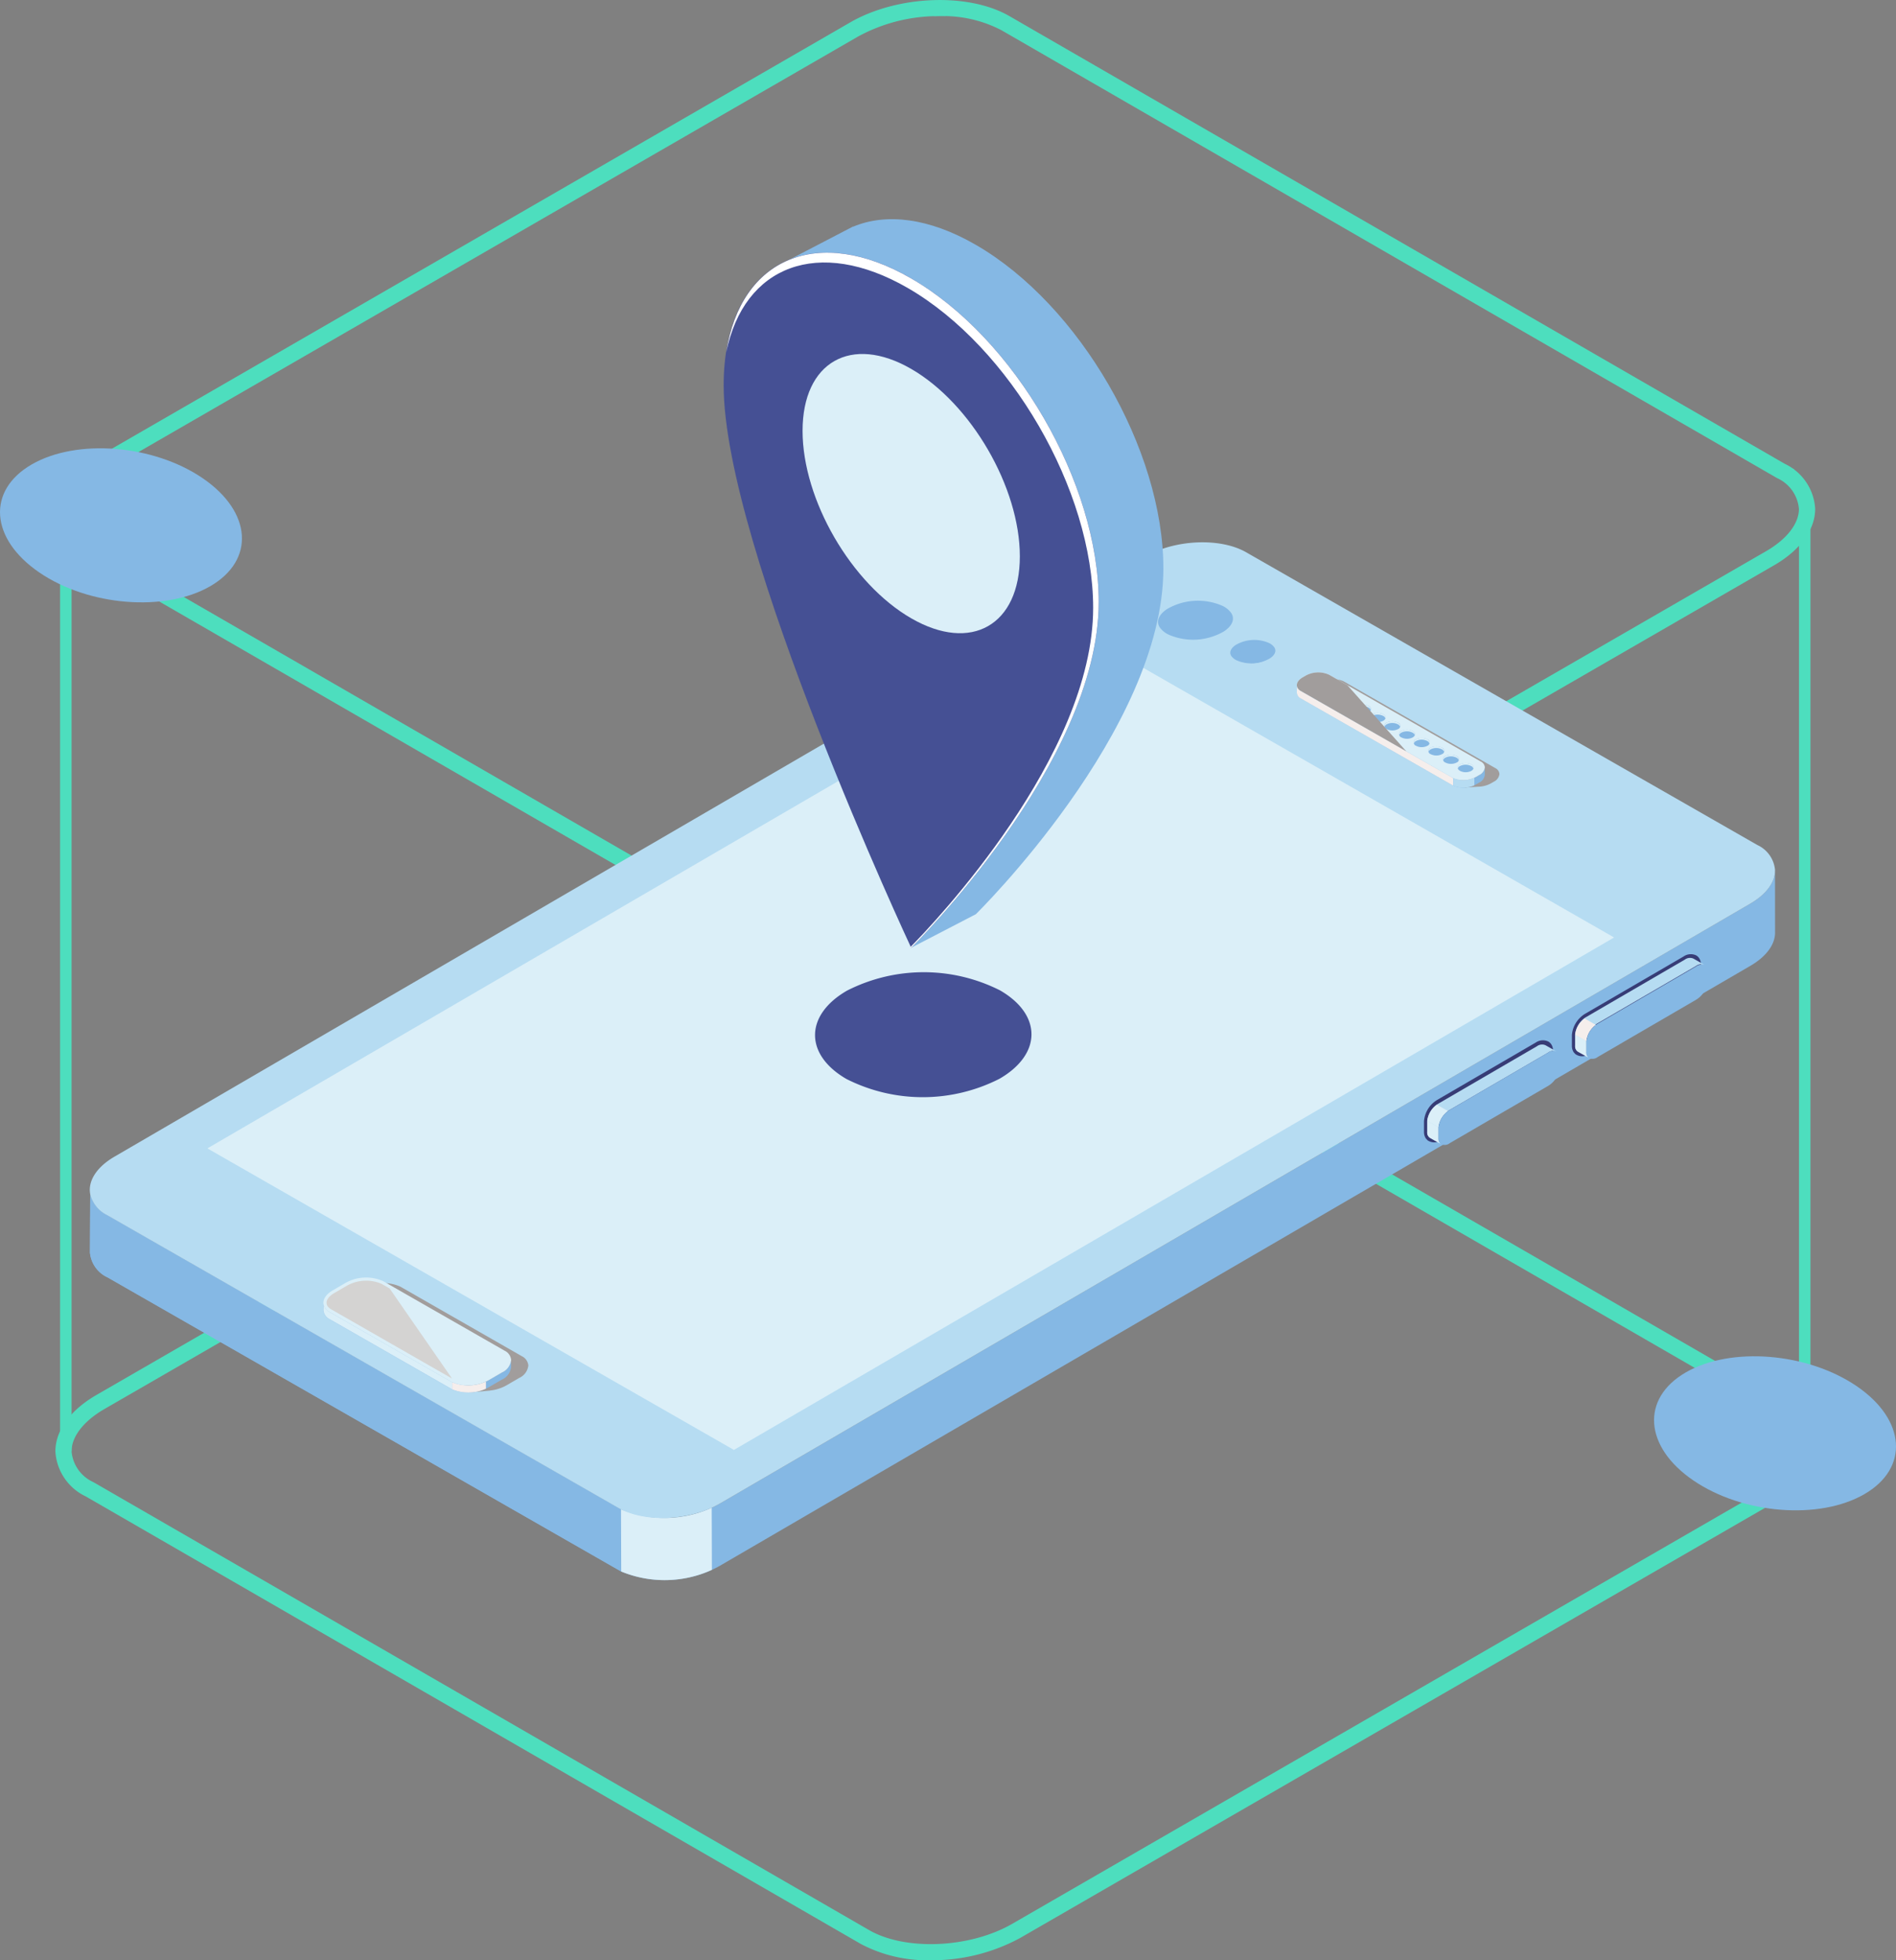<svg xmlns="http://www.w3.org/2000/svg" width="165.54" height="171.121" viewBox="0 0 165.54 171.121">
  <rect x="0" y="0" width="165.54" height="171.121" fill="#808080" stroke="none"/>
  <g id="Supply_Chain" data-name="Supply Chain" transform="translate(-1260.957 -450.224)">
    <path id="Path_847" data-name="Path 847" d="M1342.222,620.845a11.9,11.9,0,0,1-5.836-1.341l-67.706-39.089a4.143,4.143,0,0,1-2.387-3.49c0-1.63,1.216-3.267,3.335-4.492l65.808-37.993c3.957-2.285,9.975-2.53,13.41-.547l67.706,39.09a4.14,4.14,0,0,1,2.388,3.489c0,1.63-1.216,3.267-3.336,4.492L1349.8,618.957A15.564,15.564,0,0,1,1342.222,620.845Zm.787-87.888a15.139,15.139,0,0,0-7.368,1.84l-65.807,37.993c-1.989,1.148-3.13,2.656-3.13,4.135a3.749,3.749,0,0,0,2.182,3.132l67.7,39.09c3.323,1.921,9.154,1.674,13-.547l65.807-37.993c1.989-1.148,3.129-2.656,3.129-4.135a3.749,3.749,0,0,0-2.181-3.132l-67.706-39.09A11.5,11.5,0,0,0,1343.009,532.957Z" fill="none" stroke="#4ddebe" stroke-miterlimit="10" stroke-width="1"/>
    <line id="Line_33" data-name="Line 33" y2="81.826" transform="translate(1418.528 494.646)" fill="none" stroke="#4ddebe" stroke-miterlimit="10" stroke-width="1"/>
    <line id="Line_34" data-name="Line 34" y2="81.826" transform="translate(1266.704 495.099)" fill="none" stroke="#4ddebe" stroke-miterlimit="10" stroke-width="1"/>
    <path id="Path_848" data-name="Path 848" d="M1342.222,539.019a11.9,11.9,0,0,1-5.836-1.341l-67.706-39.09a4.14,4.14,0,0,1-2.387-3.489c0-1.63,1.216-3.267,3.335-4.492l65.808-37.993c3.957-2.285,9.975-2.531,13.41-.547l67.706,39.089a4.141,4.141,0,0,1,2.388,3.49c0,1.63-1.216,3.267-3.336,4.492L1349.8,537.131A15.575,15.575,0,0,1,1342.222,539.019Zm.787-87.888a15.139,15.139,0,0,0-7.368,1.84l-65.807,37.993c-1.989,1.148-3.13,2.655-3.13,4.135a3.751,3.751,0,0,0,2.182,3.132l67.7,39.09c3.323,1.92,9.154,1.674,13-.547l65.807-37.993c1.989-1.148,3.129-2.656,3.129-4.135a3.748,3.748,0,0,0-2.181-3.132l-67.706-39.09A11.484,11.484,0,0,0,1343.009,451.131Z" fill="none" stroke="#4ddebe" stroke-miterlimit="10" stroke-width="1"/>
    <g id="Group_493" data-name="Group 493">
      <path id="Path_849" data-name="Path 849" d="M1323.84,586.894l89.947-52.359c1.433-.835,2.16-1.9,2.151-2.908l-.005-5.411c0,1.005-.73,2.063-2.159,2.894l-89.947,52.36c-.233.136-.479.261-.731.377a9.952,9.952,0,0,1-7.921.135c-.071-.038-.14-.071-.207-.112l-44.634-25.557a2.785,2.785,0,0,1-1.5-1.858l-.025,5.1,0,0a2.645,2.645,0,0,0,1.54,2.182l44.634,25.556c.071.038.145.081.216.119a9.944,9.944,0,0,0,7.916-.145C1323.365,587.152,1323.606,587.03,1323.84,586.894Z" fill="#85b8e4"/>
      <path id="Path_850" data-name="Path 850" d="M1396.425,541.432a.774.774,0,0,0-.268-.277,1.1,1.1,0,0,0-1.117.082l-8.6,5.005a2.4,2.4,0,0,0-1.155,1.861l0,.928a1.025,1.025,0,0,0,.13.522l.031.053.147.159a1.041,1.041,0,0,0,1.208-.015l8.6-5.005a2.4,2.4,0,0,0,1.153-1.864l0-.926A1.036,1.036,0,0,0,1396.425,541.432Z" fill="#373c76"/>
      <path id="Path_851" data-name="Path 851" d="M1386.547,546.563l8.6-5.005a.752.752,0,0,1,.745-.09l.974.554a.756.756,0,0,0-.742.093l-8.6,5.006c-.048.028-.1.059-.143.093a2.065,2.065,0,0,0-.835,1.414c0,.017,0,.033,0,.049l0,.931a.582.582,0,0,0,.181.462l-.921-.518h0a.547.547,0,0,1-.236-.5l0-.931v-.051a2.064,2.064,0,0,1,.837-1.412A1.454,1.454,0,0,1,1386.547,546.563Z" fill="#b6dcf2"/>
      <path id="Path_852" data-name="Path 852" d="M1385.568,548.068l.977.56c0,.017,0,.033,0,.049l0,.931a.582.582,0,0,0,.181.462l-.921-.518h0a.547.547,0,0,1-.236-.5l0-.931Z" fill="#dbeff8"/>
      <path id="Path_853" data-name="Path 853" d="M1386.405,546.656l.975.558a2.065,2.065,0,0,0-.835,1.414l-.977-.56A2.064,2.064,0,0,1,1386.405,546.656Z" fill="#dbeff8"/>
      <path id="Path_854" data-name="Path 854" d="M1387.523,547.121l8.6-5.006a.756.756,0,0,1,.742-.093l.014.008a.552.552,0,0,1,.23.5l0,.931a2.041,2.041,0,0,1-.979,1.556l-8.6,5.005a.7.7,0,0,1-.8.051h0a.582.582,0,0,1-.181-.462l0-.931A2.042,2.042,0,0,1,1387.523,547.121Z" fill="#85b8e4"/>
      <path id="Path_855" data-name="Path 855" d="M1409.339,533.915a.8.8,0,0,0-.268-.278,1.1,1.1,0,0,0-1.117.082l-8.6,5.005a2.4,2.4,0,0,0-1.155,1.861l0,.928a1.037,1.037,0,0,0,.13.523l.031.053.148.159a1.039,1.039,0,0,0,1.207-.015l8.6-5a2.4,2.4,0,0,0,1.154-1.864l0-.927A1.038,1.038,0,0,0,1409.339,533.915Z" fill="#373c76"/>
      <path id="Path_856" data-name="Path 856" d="M1399.461,539l8.6-5.005a.75.75,0,0,1,.744-.09l.975.554a.758.758,0,0,0-.743.093l-8.6,5.006a1.453,1.453,0,0,0-.143.093,2.063,2.063,0,0,0-.836,1.414c0,.017,0,.033,0,.049l0,.931a.579.579,0,0,0,.181.462l-.921-.518h0a.547.547,0,0,1-.236-.5l0-.931V540.5a2.059,2.059,0,0,1,.836-1.412C1399.366,539.056,1399.413,539.025,1399.461,539Z" fill="#b6dcf2"/>
      <path id="Path_857" data-name="Path 857" d="M1398.482,540.551l.977.56a.405.405,0,0,0,0,.049l0,.931a.58.58,0,0,0,.181.461l-.921-.517h0a.545.545,0,0,1-.235-.5l0-.931Z" fill="#dbeff8"/>
      <path id="Path_858" data-name="Path 858" d="M1399.318,539.139l.976.558a2.058,2.058,0,0,0-.835,1.414l-.977-.56A2.059,2.059,0,0,1,1399.318,539.139Z" fill="#f5eeec"/>
      <path id="Path_859" data-name="Path 859" d="M1400.437,539.6l8.6-5.005a.757.757,0,0,1,.743-.093l.013.008a.551.551,0,0,1,.23.5l0,.932a2.043,2.043,0,0,1-.979,1.556l-8.6,5.005a.7.7,0,0,1-.8.051h0a.581.581,0,0,1-.182-.462l0-.931A2.043,2.043,0,0,1,1400.437,539.6Z" fill="#85b8e4"/>
      <path id="Path_860" data-name="Path 860" d="M1315.2,587.413l-.022-5.431c-.071-.038-.14-.071-.207-.112l-44.634-25.557a2.785,2.785,0,0,1-1.5-1.858l-.025,5.1,0,0a2.645,2.645,0,0,0,1.54,2.182l44.634,25.556C1315.052,587.332,1315.126,587.375,1315.2,587.413Z" fill="#85b8e4"/>
      <path id="Path_861" data-name="Path 861" d="M1323.113,587.268l-.017-5.421a9.952,9.952,0,0,1-7.921.135l.022,5.431A9.944,9.944,0,0,0,1323.113,587.268Z" fill="#dbeff8"/>
      <path id="Path_862" data-name="Path 862" d="M1323.827,581.47l89.947-52.36c1.429-.831,2.161-1.889,2.159-2.894a.347.347,0,0,0,0-.073,2.663,2.663,0,0,0-1.54-2.151l-44.634-25.556c-2.271-1.3-6.239-1.125-8.858.4l-89.947,52.36c-1.594.927-2.319,2.146-2.125,3.247,0,.007,0,.007,0,.012a2.785,2.785,0,0,0,1.5,1.858l44.634,25.557C1317.247,583.173,1321.213,582.992,1323.827,581.47Z" fill="#b6dcf2"/>
      <path id="Path_863" data-name="Path 863" d="M1355.913,505.74l-76.849,44.735,45.971,26.323,76.849-44.735Z" fill="#dbeff8"/>
      <g id="Group_488" data-name="Group 488">
        <path id="Path_864" data-name="Path 864" d="M1390.049,518.9h0l-1.218.079.189-.3-13.2-7.552a.65.65,0,0,1-.351-.433v0c-.045-.256.124-.541.495-.757l.242-.141a2.3,2.3,0,0,1,2.064-.093l13.244,7.575a.62.62,0,0,1,.358.5.05.05,0,0,1,0,.017.846.846,0,0,1-.5.674l-.242.141A2.372,2.372,0,0,1,1390.049,518.9Z" fill="#a19d9c" style="mix-blend-mode: multiply;isolation: isolate"/>
        <g id="Group_487" data-name="Group 487">
          <path id="Path_865" data-name="Path 865" d="M1389.852,518.689l.242-.141a.842.842,0,0,0,.5-.677l.005-.655a.847.847,0,0,1-.5.674l-.242.141c-.054.032-.112.061-.17.088a2.323,2.323,0,0,1-1.846.031.375.375,0,0,1-.048-.026l-13.244-7.574a.651.651,0,0,1-.35-.433l-.012.581v0a.615.615,0,0,0,.358.508l13.244,7.574.05.028a2.317,2.317,0,0,0,1.845-.034C1389.741,518.749,1389.8,518.721,1389.852,518.689Z" fill="#85b8e4"/>
          <path id="Path_866" data-name="Path 866" d="M1387.838,518.81v-.66a.375.375,0,0,1-.048-.026l-13.244-7.574a.651.651,0,0,1-.35-.433l-.012.581v0a.615.615,0,0,0,.358.508l13.244,7.574Z" fill="#f5eeec"/>
          <path id="Path_867" data-name="Path 867" d="M1389.683,518.776l0-.657a2.323,2.323,0,0,1-1.846.031v.66A2.317,2.317,0,0,0,1389.683,518.776Z" fill="#b6dcf2"/>
          <path id="Path_868" data-name="Path 868" d="M1389.855,518.031l.242-.141a.847.847,0,0,0,.5-.674.1.1,0,0,0,0-.017.619.619,0,0,0-.359-.5L1377,509.123a2.3,2.3,0,0,0-2.064.093l-.242.141c-.372.216-.541.5-.5.757v0a.651.651,0,0,0,.35.433l13.244,7.574A2.293,2.293,0,0,0,1389.855,518.031Z" fill="#dbeff8"/>
          <g id="Group_486" data-name="Group 486">
            <g id="Group_475" data-name="Group 475">
              <path id="Path_869" data-name="Path 869" d="M1376.612,510.225a.3.3,0,0,0-.005-.567,1.085,1.085,0,0,0-.983,0c-.27.157-.267.411.006.567A1.086,1.086,0,0,0,1376.612,510.225Z" fill="#85b8e4"/>
              <path id="Path_870" data-name="Path 870" d="M1376.606,509.8a1.087,1.087,0,0,0-.983,0,.4.4,0,0,0-.188.2c-.038-.124.024-.256.189-.352a1.085,1.085,0,0,1,.983,0c.172.1.236.235.193.363A.394.394,0,0,0,1376.606,509.8Z" fill="#dbeff8"/>
            </g>
            <g id="Group_476" data-name="Group 476">
              <path id="Path_871" data-name="Path 871" d="M1377.893,510.955c.27-.157.268-.411-.005-.568a1.087,1.087,0,0,0-.983,0c-.27.157-.268.411.005.568A1.087,1.087,0,0,0,1377.893,510.955Z" fill="#85b8e4"/>
              <path id="Path_872" data-name="Path 872" d="M1377.886,510.535a1.088,1.088,0,0,0-.983,0,.4.4,0,0,0-.187.2c-.038-.124.024-.256.189-.352a1.087,1.087,0,0,1,.983,0c.172.1.236.236.193.363A.4.4,0,0,0,1377.886,510.535Z" fill="#dbeff8"/>
            </g>
            <g id="Group_477" data-name="Group 477">
              <path id="Path_873" data-name="Path 873" d="M1379.173,511.684a.3.3,0,0,0-.005-.567,1.087,1.087,0,0,0-.983,0,.3.3,0,0,0,.006.568A1.085,1.085,0,0,0,1379.173,511.684Z" fill="#85b8e4"/>
              <path id="Path_874" data-name="Path 874" d="M1379.167,511.264a1.088,1.088,0,0,0-.983,0,.4.4,0,0,0-.188.205c-.038-.124.024-.256.189-.353a1.087,1.087,0,0,1,.983,0c.172.1.236.235.193.363A.394.394,0,0,0,1379.167,511.264Z" fill="#dbeff8"/>
            </g>
            <g id="Group_478" data-name="Group 478">
              <path id="Path_875" data-name="Path 875" d="M1380.454,512.414a.3.3,0,0,0-.005-.568,1.088,1.088,0,0,0-.983,0,.3.3,0,0,0,.005.567A1.085,1.085,0,0,0,1380.454,512.414Z" fill="#85b8e4"/>
              <path id="Path_876" data-name="Path 876" d="M1380.447,511.994a1.085,1.085,0,0,0-.983,0,.4.4,0,0,0-.187.205c-.038-.124.024-.256.189-.352a1.088,1.088,0,0,1,.983,0c.172.1.236.236.193.363A.392.392,0,0,0,1380.447,511.994Z" fill="#dbeff8"/>
            </g>
            <g id="Group_479" data-name="Group 479">
              <path id="Path_877" data-name="Path 877" d="M1381.735,513.143c.27-.157.267-.411-.006-.567a1.083,1.083,0,0,0-.982,0,.3.3,0,0,0,.005.568A1.088,1.088,0,0,0,1381.735,513.143Z" fill="#85b8e4"/>
              <path id="Path_878" data-name="Path 878" d="M1381.728,512.723a1.088,1.088,0,0,0-.983,0,.4.4,0,0,0-.188.205c-.038-.124.025-.257.19-.353a1.083,1.083,0,0,1,.982,0c.172.1.236.235.193.363A.394.394,0,0,0,1381.728,512.723Z" fill="#dbeff8"/>
            </g>
            <g id="Group_480" data-name="Group 480">
              <path id="Path_879" data-name="Path 879" d="M1383.015,513.873a.3.3,0,0,0-.005-.568,1.088,1.088,0,0,0-.983,0,.3.3,0,0,0,.005.567A1.085,1.085,0,0,0,1383.015,513.873Z" fill="#85b8e4"/>
              <path id="Path_880" data-name="Path 880" d="M1383.008,513.453a1.085,1.085,0,0,0-.983,0,.4.4,0,0,0-.187.205c-.038-.124.024-.256.189-.352a1.088,1.088,0,0,1,.983,0c.172.1.236.236.193.363A.392.392,0,0,0,1383.008,513.453Z" fill="#dbeff8"/>
            </g>
            <g id="Group_481" data-name="Group 481">
              <path id="Path_881" data-name="Path 881" d="M1384.3,514.6c.27-.157.267-.411-.006-.567a1.083,1.083,0,0,0-.982,0,.3.3,0,0,0,.005.568A1.088,1.088,0,0,0,1384.3,514.6Z" fill="#85b8e4"/>
              <path id="Path_882" data-name="Path 882" d="M1384.289,514.182a1.087,1.087,0,0,0-.983,0,.4.4,0,0,0-.188.2c-.037-.124.025-.256.19-.352a1.083,1.083,0,0,1,.982,0c.172.1.236.235.193.362A.4.4,0,0,0,1384.289,514.182Z" fill="#dbeff8"/>
            </g>
            <g id="Group_482" data-name="Group 482">
              <path id="Path_883" data-name="Path 883" d="M1385.576,515.332a.3.3,0,0,0-.005-.568,1.088,1.088,0,0,0-.983,0,.3.3,0,0,0,.005.567A1.088,1.088,0,0,0,1385.576,515.332Z" fill="#85b8e4"/>
              <path id="Path_884" data-name="Path 884" d="M1385.569,514.912a1.082,1.082,0,0,0-.982,0,.4.4,0,0,0-.188.2c-.038-.124.024-.256.189-.352a1.088,1.088,0,0,1,.983,0c.172.1.236.236.193.363A.388.388,0,0,0,1385.569,514.912Z" fill="#dbeff8"/>
            </g>
            <g id="Group_483" data-name="Group 483">
              <path id="Path_885" data-name="Path 885" d="M1386.857,516.061a.3.3,0,0,0-.005-.567,1.085,1.085,0,0,0-.983,0,.3.3,0,0,0,.005.568A1.088,1.088,0,0,0,1386.857,516.061Z" fill="#85b8e4"/>
              <path id="Path_886" data-name="Path 886" d="M1386.85,515.641a1.088,1.088,0,0,0-.983,0,.4.4,0,0,0-.188.2c-.037-.124.025-.256.19-.352a1.085,1.085,0,0,1,.983,0c.171.1.235.235.192.362A.392.392,0,0,0,1386.85,515.641Z" fill="#dbeff8"/>
            </g>
            <g id="Group_484" data-name="Group 484">
              <path id="Path_887" data-name="Path 887" d="M1388.137,516.791a.3.3,0,0,0-.005-.568,1.088,1.088,0,0,0-.983,0,.3.3,0,0,0,.005.567A1.088,1.088,0,0,0,1388.137,516.791Z" fill="#85b8e4"/>
              <path id="Path_888" data-name="Path 888" d="M1388.131,516.37a1.088,1.088,0,0,0-.983,0,.4.4,0,0,0-.188.205c-.038-.124.024-.256.189-.352a1.088,1.088,0,0,1,.983,0c.172.1.236.236.193.363A.394.394,0,0,0,1388.131,516.37Z" fill="#dbeff8"/>
            </g>
            <g id="Group_485" data-name="Group 485">
              <path id="Path_889" data-name="Path 889" d="M1389.418,517.52c.27-.157.267-.411-.005-.568a1.088,1.088,0,0,0-.983,0c-.27.157-.268.411.005.568A1.088,1.088,0,0,0,1389.418,517.52Z" fill="#85b8e4"/>
              <path id="Path_890" data-name="Path 890" d="M1389.411,517.1a1.085,1.085,0,0,0-.983,0,.391.391,0,0,0-.187.2c-.038-.124.024-.256.189-.352a1.088,1.088,0,0,1,.983,0c.171.1.235.236.192.363A.393.393,0,0,0,1389.411,517.1Z" fill="#dbeff8"/>
            </g>
          </g>
          <path id="Path_891" data-name="Path 891" d="M1383.741,515.812c-1.8-2.017-3.707-4.156-5.144-5.772l-1.6-.914a2.285,2.285,0,0,0-2.062.09l-.243.142c-.371.216-.543.5-.5.756l0,0a.65.65,0,0,0,.35.434Z" fill="#a19d9c" style="mix-blend-mode: screen;isolation: isolate"/>
        </g>
      </g>
      <g id="Group_489" data-name="Group 489">
        <path id="Path_892" data-name="Path 892" d="M1372.235,506.764l-.02-.033a1.2,1.2,0,0,0-.47-.379,3.22,3.22,0,0,0-2.9.177c-.424.281-.572.63-.4.932l.02.033a1.2,1.2,0,0,0,.47.379,3.223,3.223,0,0,0,2.9-.176C1372.263,507.415,1372.411,507.066,1372.235,506.764Z" fill="#85b8e4"/>
        <path id="Path_893" data-name="Path 893" d="M1371.963,506.972l-.017-.027a.988.988,0,0,0-.39-.315,2.668,2.668,0,0,0-2.407.147c-.352.233-.474.522-.328.772l.016.028a1,1,0,0,0,.39.314,2.671,2.671,0,0,0,2.408-.146C1371.986,507.511,1372.109,507.222,1371.963,506.972Z" fill="#85b8e4"/>
        <path id="Path_894" data-name="Path 894" d="M1371.681,507.191l-.013-.021a.793.793,0,0,0-.311-.251,2.127,2.127,0,0,0-1.919.117c-.281.186-.378.416-.262.616l.013.021a.786.786,0,0,0,.311.251,2.13,2.13,0,0,0,1.919-.116C1371.7,507.622,1371.8,507.391,1371.681,507.191Z" fill="#85b8e4"/>
        <path id="Path_895" data-name="Path 895" d="M1371.4,507.411l-.01-.016a.574.574,0,0,0-.231-.187,1.587,1.587,0,0,0-1.432.087c-.209.138-.282.31-.195.459l.01.016a.592.592,0,0,0,.232.187,1.585,1.585,0,0,0,1.431-.087C1371.413,507.732,1371.486,507.56,1371.4,507.411Z" fill="#85b8e4"/>
        <path id="Path_896" data-name="Path 896" d="M1371.118,507.63l-.007-.01a.385.385,0,0,0-.153-.124,1.046,1.046,0,0,0-.943.058c-.138.091-.186.2-.129.3l.007.011a.392.392,0,0,0,.153.123,1.043,1.043,0,0,0,.943-.057C1371.127,507.842,1371.175,507.728,1371.118,507.63Z" fill="#85b8e4"/>
        <path id="Path_897" data-name="Path 897" d="M1370.836,507.85l0-.006a.2.2,0,0,0-.074-.059.5.5,0,0,0-.455.028c-.067.044-.09.1-.062.146l0,0a.18.18,0,0,0,.075.061.5.5,0,0,0,.455-.027C1370.84,507.952,1370.864,507.9,1370.836,507.85Z" fill="#85b8e4"/>
        <path id="Path_898" data-name="Path 898" d="M1369.936,507.327l-.006-.009a.3.3,0,0,0-.12-.1.818.818,0,0,0-.741.045c-.108.072-.146.161-.1.238l.005.008a.308.308,0,0,0,.12.1.824.824,0,0,0,.741-.045C1369.943,507.493,1369.981,507.4,1369.936,507.327Z" fill="#85b8e4" style="mix-blend-mode: screen;isolation: isolate"/>
        <path id="Path_899" data-name="Path 899" d="M1370.216,507.412v0a.17.17,0,0,0-.067-.055.448.448,0,0,0-.406.025c-.059.039-.08.088-.055.13l0,0a.175.175,0,0,0,.066.055.454.454,0,0,0,.406-.025C1370.22,507.5,1370.241,507.454,1370.216,507.412Z" fill="#85b8e4" style="mix-blend-mode: screen;isolation: isolate"/>
        <path id="Path_900" data-name="Path 900" d="M1369.579,507.39l0,0a.077.077,0,0,0-.029-.023.2.2,0,0,0-.183.011c-.027.017-.036.039-.025.058v0a.069.069,0,0,0,.03.024.2.2,0,0,0,.183-.011C1369.58,507.431,1369.59,507.409,1369.579,507.39Z" fill="#85b8e4" style="mix-blend-mode: screen;isolation: isolate"/>
      </g>
      <g id="Group_490" data-name="Group 490">
        <path id="Path_901" data-name="Path 901" d="M1368.486,503.788c-.011-.018-.022-.036-.034-.054a1.979,1.979,0,0,0-.781-.63,5.351,5.351,0,0,0-4.825.293c-.7.468-.95,1.047-.658,1.549l.034.055a1.988,1.988,0,0,0,.781.63,5.351,5.351,0,0,0,4.825-.293C1368.532,504.87,1368.778,504.291,1368.486,503.788Z" fill="#85b8e4"/>
        <path id="Path_902" data-name="Path 902" d="M1368.034,504.134c-.009-.016-.019-.031-.028-.046a1.656,1.656,0,0,0-.648-.522,4.437,4.437,0,0,0-4,.243c-.584.388-.788.868-.546,1.284.009.015.018.031.028.046a1.642,1.642,0,0,0,.648.522,4.438,4.438,0,0,0,4-.243C1368.072,505.03,1368.276,504.55,1368.034,504.134Z" fill="#85b8e4"/>
        <path id="Path_903" data-name="Path 903" d="M1367.565,504.5l-.022-.036a1.311,1.311,0,0,0-.516-.416,3.54,3.54,0,0,0-3.19.193c-.465.31-.628.692-.435,1.024l.023.036a1.3,1.3,0,0,0,.516.417,3.535,3.535,0,0,0,3.189-.194C1367.6,505.213,1367.759,504.83,1367.565,504.5Z" fill="#85b8e4"/>
        <path id="Path_904" data-name="Path 904" d="M1367.1,504.863l-.016-.027a.985.985,0,0,0-.385-.311,2.641,2.641,0,0,0-2.379.145c-.347.23-.468.516-.324.763l.017.027a.97.97,0,0,0,.385.311,2.636,2.636,0,0,0,2.378-.144C1367.12,505.4,1367.241,505.11,1367.1,504.863Z" fill="#85b8e4"/>
        <path id="Path_905" data-name="Path 905" d="M1366.629,505.227l-.011-.017a.643.643,0,0,0-.254-.2,1.74,1.74,0,0,0-1.567.1c-.229.152-.309.34-.214.5l.011.018a.643.643,0,0,0,.254.2,1.739,1.739,0,0,0,1.567-.1C1366.644,505.579,1366.724,505.391,1366.629,505.227Z" fill="#85b8e4"/>
        <path id="Path_906" data-name="Path 906" d="M1366.161,505.592l-.005-.008a.3.3,0,0,0-.123-.1.837.837,0,0,0-.756.046c-.111.073-.149.164-.1.243l.005.008a.321.321,0,0,0,.122.1.839.839,0,0,0,.757-.046C1366.168,505.762,1366.207,505.671,1366.161,505.592Z" fill="#85b8e4"/>
        <path id="Path_907" data-name="Path 907" d="M1364.665,504.723l-.009-.014a.5.5,0,0,0-.2-.16,1.366,1.366,0,0,0-1.232.074c-.18.12-.243.268-.168.4l.008.014a.523.523,0,0,0,.2.161,1.366,1.366,0,0,0,1.232-.075C1364.677,505,1364.74,504.852,1364.665,504.723Z" fill="#85b8e4" style="mix-blend-mode: screen;isolation: isolate"/>
        <path id="Path_908" data-name="Path 908" d="M1365.131,504.864l0-.007a.275.275,0,0,0-.109-.088.748.748,0,0,0-.675.041c-.1.065-.132.146-.092.216l.005.008a.285.285,0,0,0,.109.088.748.748,0,0,0,.674-.041C1365.138,505.016,1365.172,504.935,1365.131,504.864Z" fill="#85b8e4" style="mix-blend-mode: screen;isolation: isolate"/>
        <path id="Path_909" data-name="Path 909" d="M1364.072,504.828l0,0a.135.135,0,0,0-.049-.04.337.337,0,0,0-.3.019c-.044.029-.06.066-.041.1l0,0a.126.126,0,0,0,.049.04.336.336,0,0,0,.3-.019C1364.074,504.9,1364.09,504.859,1364.072,504.828Z" fill="#85b8e4" style="mix-blend-mode: screen;isolation: isolate"/>
      </g>
      <g id="Group_492" data-name="Group 492">
        <path id="Path_910" data-name="Path 910" d="M1303.729,571.614l.012.005-1.862.167.316-.313a2.142,2.142,0,0,1-.339-.153l-10.587-6.063a1.04,1.04,0,0,1-.561-.693v0c-.073-.411.2-.865.792-1.211l1.123-.654a3.671,3.671,0,0,1,3.3-.149l10.588,6.063a1,1,0,0,1,.574.8.248.248,0,0,1,0,.027,1.362,1.362,0,0,1-.805,1.079l-1.124.654A3.7,3.7,0,0,1,1303.729,571.614Z" fill="#a19d9c" style="mix-blend-mode: multiply;isolation: isolate"/>
        <g id="Group_491" data-name="Group 491">
          <path id="Path_911" data-name="Path 911" d="M1303.654,571.313l1.124-.654a1.353,1.353,0,0,0,.8-1.084l0-.615a1.358,1.358,0,0,1-.805,1.079l-1.123.654a3.053,3.053,0,0,1-.273.14,3.714,3.714,0,0,1-2.953.051c-.027-.014-.052-.027-.077-.042l-10.587-6.063a1.037,1.037,0,0,1-.561-.693l-.015.5v0a.986.986,0,0,0,.574.813l10.588,6.063.08.044a3.708,3.708,0,0,0,2.952-.054C1303.477,571.409,1303.567,571.364,1303.654,571.313Z" fill="#85b8e4"/>
          <path id="Path_912" data-name="Path 912" d="M1300.432,571.506l0-.622c-.027-.014-.052-.027-.077-.042l-10.587-6.063a1.037,1.037,0,0,1-.561-.693l-.015.5v0a.986.986,0,0,0,.574.813l10.588,6.063Z" fill="#dbeff8"/>
          <path id="Path_913" data-name="Path 913" d="M1303.384,571.452l0-.619a3.714,3.714,0,0,1-2.953.051l0,.622A3.708,3.708,0,0,0,1303.384,571.452Z" fill="#f5eeec"/>
          <path id="Path_914" data-name="Path 914" d="M1303.655,570.693l1.123-.654a1.358,1.358,0,0,0,.805-1.079.125.125,0,0,0,0-.027.992.992,0,0,0-.574-.8l-10.587-6.063a3.671,3.671,0,0,0-3.3.149l-1.124.654c-.594.346-.864.8-.792,1.211v0a1.037,1.037,0,0,0,.561.693l10.587,6.063A3.674,3.674,0,0,0,1303.655,570.693Z" fill="#dbeff8"/>
          <path id="Path_915" data-name="Path 915" d="M1303.516,570.455l1.126-.656c.421-.245.665-.553.664-.84a.513.513,0,0,0-.069-.254.935.935,0,0,0-.365-.333l-9.895-5.667-.693-.4a3.43,3.43,0,0,0-3.027.15l-1.122.653c-.467.272-.713.617-.658.923l0,.028a.552.552,0,0,0,.057.151.962.962,0,0,0,.363.328l10.523,6.03.065.037A3.443,3.443,0,0,0,1303.516,570.455Z" fill="#dbeff8"/>
          <path id="Path_916" data-name="Path 916" d="M1300.424,570.568c-1.811-2.617-3.942-5.687-5.447-7.863l-.693-.4a3.43,3.43,0,0,0-3.027.15l-1.122.653c-.467.272-.713.617-.658.923l0,.028a.552.552,0,0,0,.057.151.962.962,0,0,0,.363.328Z" fill="#d4d3d2" style="mix-blend-mode: screen;isolation: isolate"/>
        </g>
      </g>
    </g>
    <g id="Group_494" data-name="Group 494">
      <path id="Path_917" data-name="Path 917" d="M1334.865,544.419a14.766,14.766,0,0,0,13.362-.024c3.7-2.137,3.72-5.591.042-7.715a14.77,14.77,0,0,0-13.362.025C1331.206,538.842,1331.187,542.295,1334.865,544.419Z" fill="#455094"/>
      <path id="Path_918" data-name="Path 918" d="M1335.447,469.994l.01.014c2.871-1.2,6.607-.775,10.7,1.591,9.045,5.221,16.374,17.864,16.374,28.243,0,14.123-16.374,30.19-16.374,30.19l-5.648,2.929-10.806-59.979Z" fill="#85b8e4"/>
      <path id="Path_919" data-name="Path 919" d="M1340.513,474.527c-9.045-5.222-16.374-1.043-16.374,9.336,0,14.123,16.374,49.1,16.374,49.1s16.375-16.067,16.375-30.191C1356.888,492.391,1349.558,479.749,1340.513,474.527Z" fill="#455094"/>
      <path id="Path_920" data-name="Path 920" d="M1350,498.79c0,6.012-4.247,8.433-9.486,5.409s-9.485-10.35-9.485-16.362,4.247-8.433,9.485-5.408S1350,492.779,1350,498.79Z" fill="#dbeff8"/>
      <path id="Path_921" data-name="Path 921" d="M1356.4,503.287c0-10.262-7.247-22.762-16.19-27.925-7.8-4.5-14.3-1.934-15.841,5.6,1.267-8.2,8-11.133,16.141-6.432,9.045,5.222,16.375,17.865,16.375,28.244,0,14.123-16.375,30.19-16.375,30.19l-.04-.086C1342.482,530.837,1356.4,516.246,1356.4,503.287Z" fill="#fff"/>
    </g>
    <path id="Path_922" data-name="Path 922" d="M1264.39,500.2c4.3,2.937,10.985,3.474,14.922,1.2s3.641-6.5-.663-9.433-10.985-3.474-14.922-1.2S1260.086,497.26,1264.39,500.2Z" fill="#85b8e4"/>
    <path id="Path_923" data-name="Path 923" d="M1408.806,579.464c4.3,2.936,10.985,3.474,14.922,1.2s3.64-6.5-.664-9.433-10.984-3.474-14.922-1.2S1404.5,576.527,1408.806,579.464Z" fill="#85b8e4"/>
  </g>
</svg>
